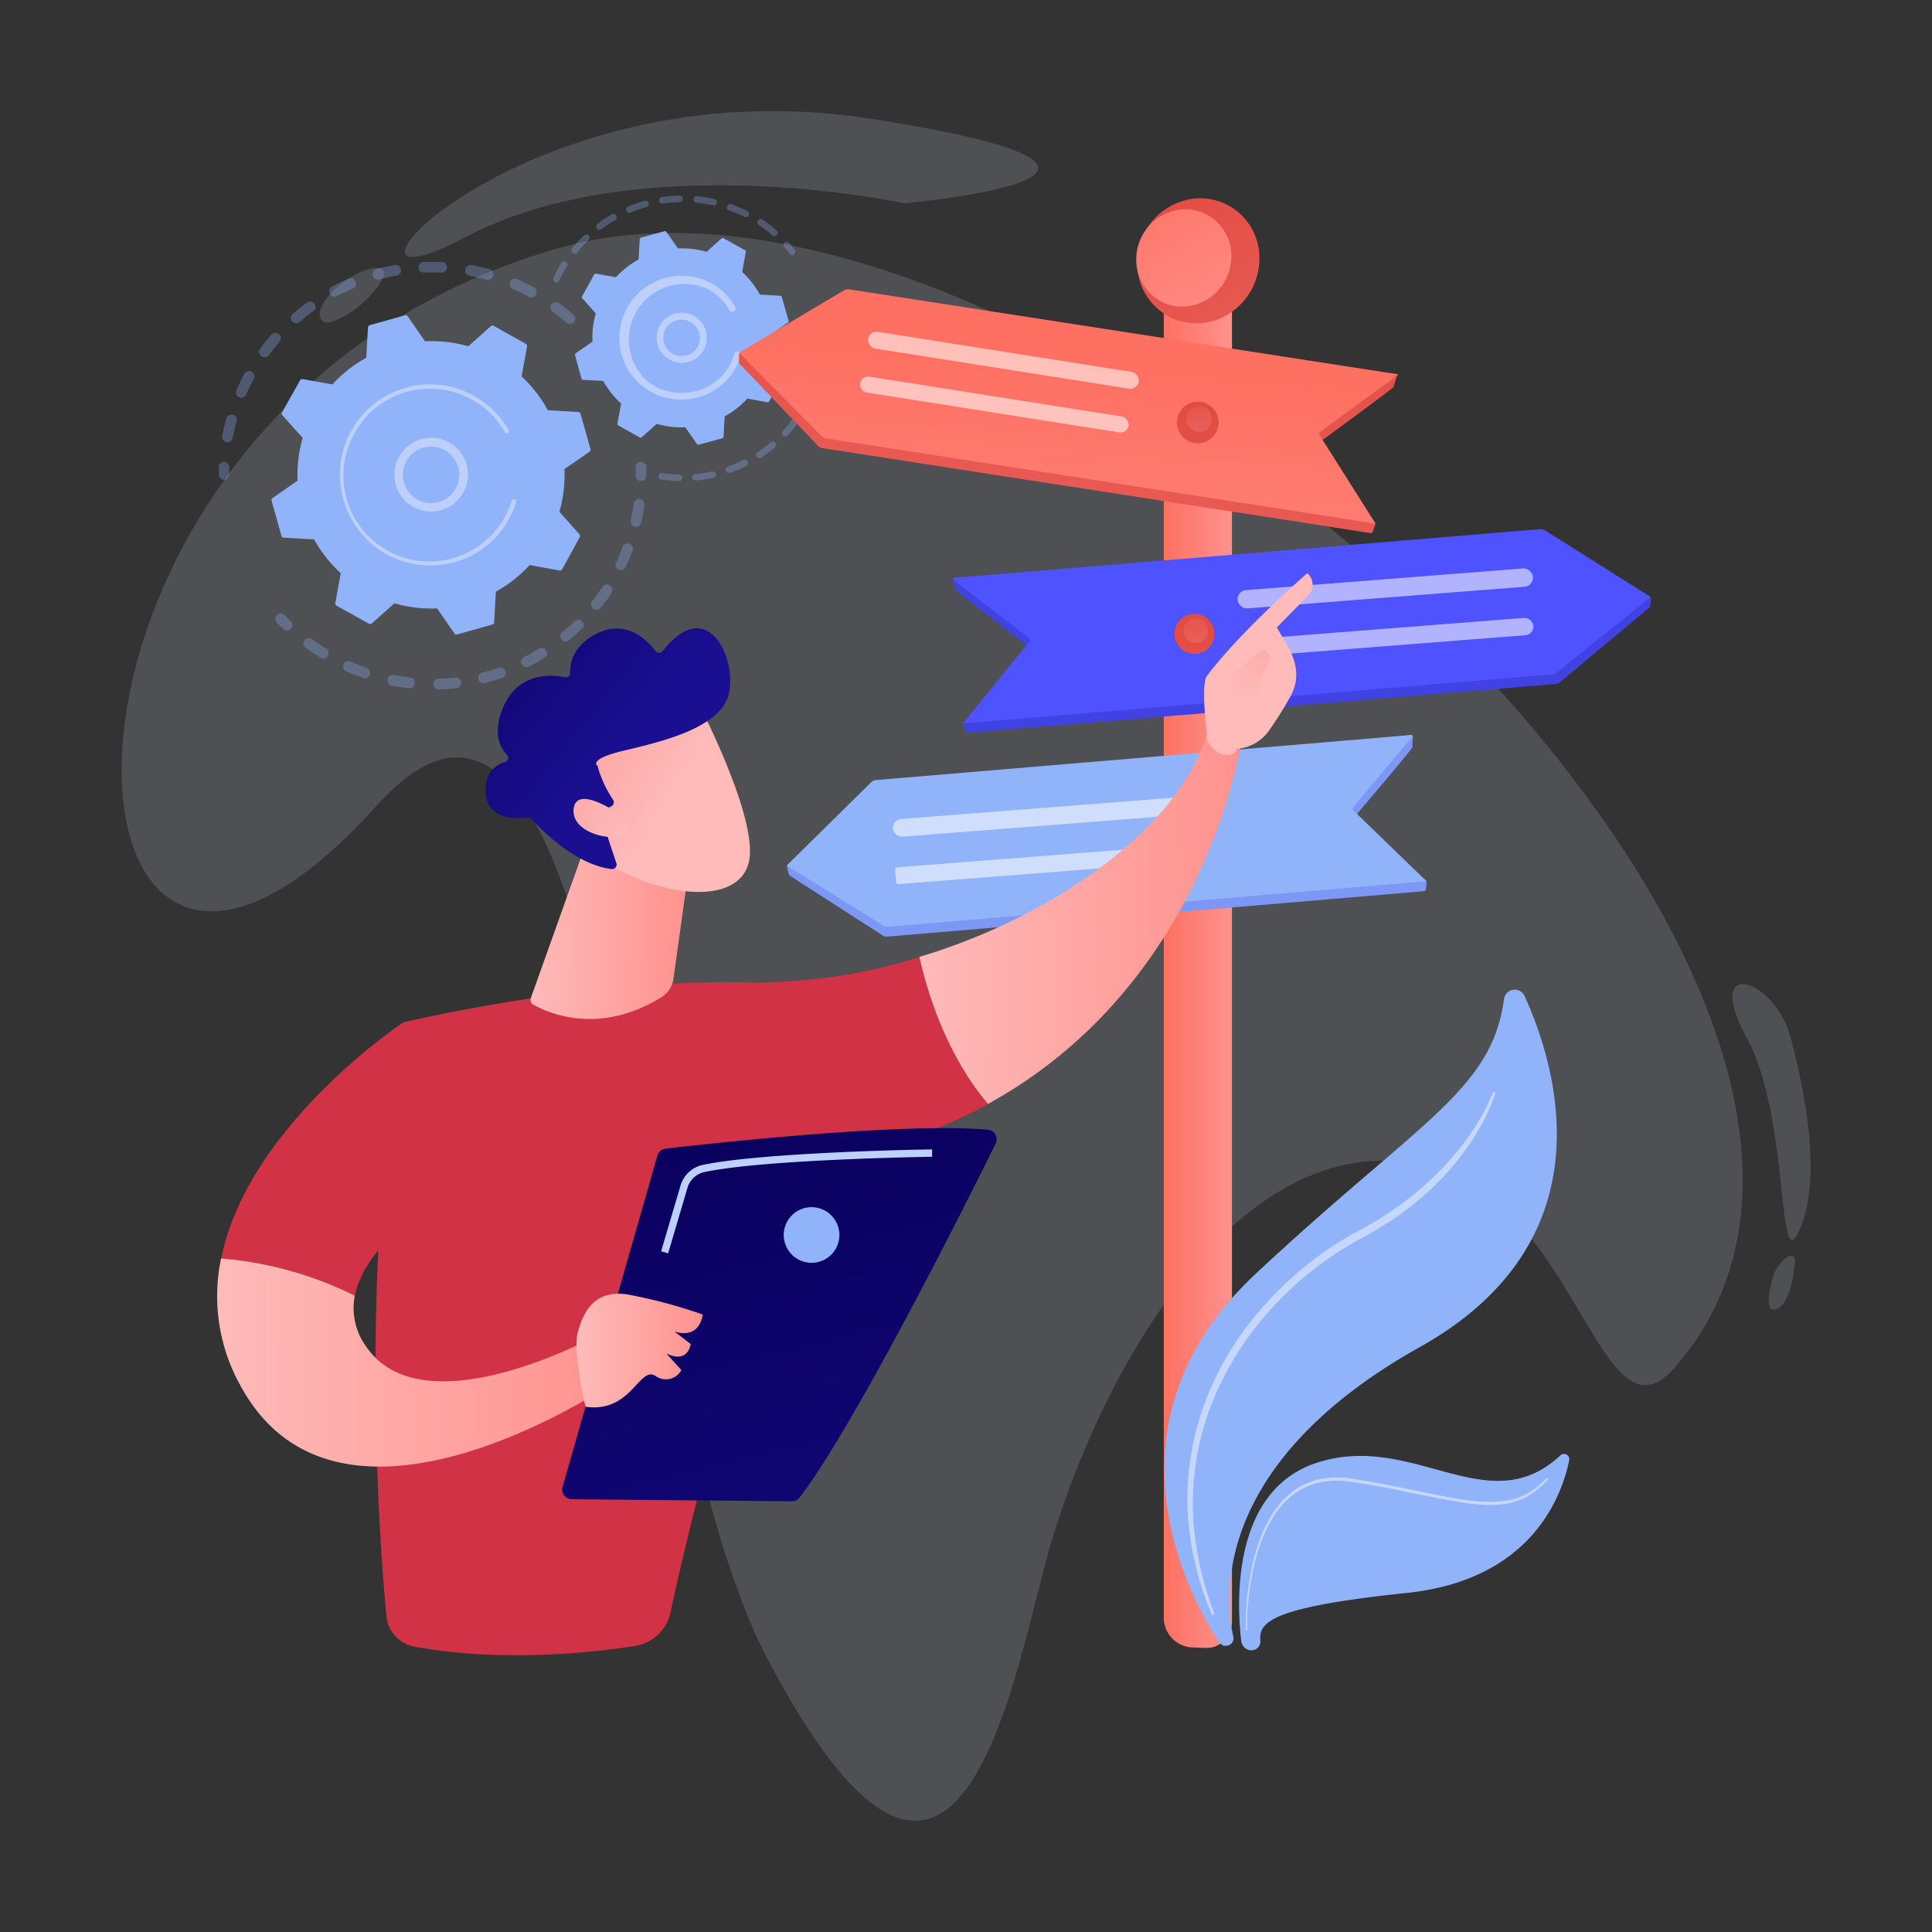 <svg xmlns="http://www.w3.org/2000/svg" xmlns:xlink="http://www.w3.org/1999/xlink" id="Illustration" viewBox="0 0 300 300"><rect x="0" y="0" width="300" height="300" fill="#333333" stroke="none"/><defs><style>.cls-1{opacity:0.17;}.cls-2{fill:#dce4f7;}.cls-3{opacity:0.3;}.cls-4{fill:#91b3fa;}.cls-5{fill:#bdd0fb;}.cls-6{fill:url(#linear-gradient);}.cls-7{fill:url(#linear-gradient-2);}.cls-8{fill:url(#linear-gradient-3);}.cls-9{fill:url(#linear-gradient-4);}.cls-10{fill:url(#linear-gradient-5);}.cls-11{fill:#7d97f4;}.cls-12,.cls-32{fill:#fff;}.cls-12{opacity:0.56;}.cls-13{fill:url(#linear-gradient-6);}.cls-14{fill:url(#linear-gradient-7);}.cls-15{fill:url(#linear-gradient-8);}.cls-16{fill:url(#linear-gradient-9);}.cls-17{fill:url(#linear-gradient-10);}.cls-18{fill:url(#linear-gradient-11);}.cls-19{fill:url(#linear-gradient-12);}.cls-20{fill:url(#linear-gradient-13);}.cls-21{fill:#d13245;}.cls-22{fill:url(#linear-gradient-14);}.cls-23{fill:url(#linear-gradient-15);}.cls-24{fill:url(#linear-gradient-16);}.cls-25{fill:url(#linear-gradient-17);}.cls-26{fill:url(#linear-gradient-18);}.cls-27{fill:url(#linear-gradient-19);}.cls-28{fill:url(#linear-gradient-20);}.cls-29{fill:url(#linear-gradient-21);}.cls-30{fill:url(#linear-gradient-22);}.cls-31{fill:url(#linear-gradient-23);}.cls-32{opacity:0.47;}</style><linearGradient id="linear-gradient" x1="180.71" y1="151.69" x2="191.3" y2="151.69" gradientUnits="userSpaceOnUse"><stop offset="0" stop-color="#fe7062"></stop><stop offset="1" stop-color="#ff928e"></stop></linearGradient><linearGradient id="linear-gradient-2" x1="-2865.47" y1="21.72" x2="-2888.87" y2="60.88" gradientTransform="matrix(-1, 0, 0, 1, -2690.61, 0)" gradientUnits="userSpaceOnUse"><stop offset="0" stop-color="#e1473d"></stop><stop offset="1" stop-color="#e9605a"></stop></linearGradient><linearGradient id="linear-gradient-3" x1="-2865.72" y1="25.47" x2="-2883.9" y2="55.91" gradientTransform="matrix(-1, 0, 0, 1, -2690.61, 0)" xlink:href="#linear-gradient"></linearGradient><linearGradient id="linear-gradient-4" x1="467.87" y1="-187.66" x2="467.87" y2="-117.07" gradientTransform="matrix(0.95, 0.13, -0.14, 0.99, -297.8, 149.2)" xlink:href="#linear-gradient-2"></linearGradient><linearGradient id="linear-gradient-5" x1="-2945.74" y1="-197.13" x2="-2950.49" y2="-137.8" gradientTransform="matrix(-0.94, -0.15, -0.15, 0.99, -2642.34, -190.83)" xlink:href="#linear-gradient"></linearGradient><linearGradient id="linear-gradient-6" x1="200.95" y1="-41.89" x2="201.5" y2="19.7" gradientUnits="userSpaceOnUse"><stop offset="0" stop-color="#4f52ff"></stop><stop offset="1" stop-color="#4042e2"></stop></linearGradient><linearGradient id="linear-gradient-7" x1="257.21" y1="48.91" x2="358.04" y2="-29.03" xlink:href="#linear-gradient-6"></linearGradient><linearGradient id="linear-gradient-8" x1="188.04" y1="56.15" x2="178.64" y2="99.49" gradientTransform="matrix(1, 0, 0, 1, 0, 0)" xlink:href="#linear-gradient-2"></linearGradient><linearGradient id="linear-gradient-9" x1="186.05" y1="57.69" x2="186.26" y2="67.23" gradientTransform="matrix(1, 0, 0, 1, 0, 0)" xlink:href="#linear-gradient-2"></linearGradient><linearGradient id="linear-gradient-10" x1="187.45" y1="89.33" x2="178.39" y2="131.08" gradientTransform="matrix(1, 0, 0, 1, 0, 0)" xlink:href="#linear-gradient-2"></linearGradient><linearGradient id="linear-gradient-11" x1="185.53" y1="90.81" x2="185.73" y2="100" gradientTransform="matrix(1, 0, 0, 1, 0, 0)" xlink:href="#linear-gradient-2"></linearGradient><linearGradient id="linear-gradient-12" x1="187.72" y1="118.43" x2="178.31" y2="161.8" gradientTransform="matrix(1, 0, 0, 1, 0, 0)" xlink:href="#linear-gradient-2"></linearGradient><linearGradient id="linear-gradient-13" x1="185.73" y1="119.96" x2="185.94" y2="129.51" gradientTransform="matrix(1, 0, 0, 1, 0, 0)" xlink:href="#linear-gradient-2"></linearGradient><linearGradient id="linear-gradient-14" x1="11082.55" y1="79.56" x2="11132.14" y2="79.56" gradientTransform="translate(-10938.98 -43.08) rotate(0.54)" gradientUnits="userSpaceOnUse"><stop offset="0" stop-color="#febbba"></stop><stop offset="1" stop-color="#ff928e"></stop></linearGradient><linearGradient id="linear-gradient-15" x1="-4966.93" y1="70.79" x2="-4933.66" y2="146.49" gradientTransform="matrix(-1, -0.01, -0.01, 1, -4784.82, 16.31)" xlink:href="#linear-gradient-14"></linearGradient><linearGradient id="linear-gradient-16" x1="11131.9" y1="46.51" x2="11145.79" y2="25.16" xlink:href="#linear-gradient-14"></linearGradient><linearGradient id="linear-gradient-17" x1="10974.05" y1="150.26" x2="11036.8" y2="150.26" xlink:href="#linear-gradient-14"></linearGradient><linearGradient id="linear-gradient-18" x1="11022.24" y1="83.18" x2="11047.05" y2="83.18" xlink:href="#linear-gradient-14"></linearGradient><linearGradient id="linear-gradient-19" x1="3484.34" y1="6097.69" x2="3475.07" y2="6067.11" gradientTransform="matrix(0.75, -0.66, 0.66, 0.75, -6525.1, -2162.49)" xlink:href="#linear-gradient-14"></linearGradient><linearGradient id="linear-gradient-20" x1="3475.98" y1="6044.41" x2="3483.73" y2="6088.64" gradientTransform="matrix(0.75, -0.66, 0.66, 0.75, -6525.1, -2162.49)" gradientUnits="userSpaceOnUse"><stop offset="0" stop-color="#09005d"></stop><stop offset="1" stop-color="#1a0f91"></stop></linearGradient><linearGradient id="linear-gradient-21" x1="3474.87" y1="6097.54" x2="3466.52" y2="6070.03" gradientTransform="matrix(0.75, -0.66, 0.66, 0.75, -6525.1, -2162.49)" xlink:href="#linear-gradient-14"></linearGradient><linearGradient id="linear-gradient-22" x1="10786.58" y1="171.56" x2="10821.21" y2="315.83" gradientTransform="translate(-10673.36)" xlink:href="#linear-gradient-20"></linearGradient><linearGradient id="linear-gradient-23" x1="10762.85" y1="209.72" x2="10782.47" y2="209.72" gradientTransform="translate(-10673.36)" xlink:href="#linear-gradient-14"></linearGradient></defs><g class="cls-1"><path class="cls-2" d="M277.76,160.15s6,19.53,2,30-1.6-16.22-8.45-28.83S274.86,151.66,277.76,160.15Z"></path><path class="cls-2" d="M140.34,31.56s-41.11-9-68.16,5.31,8.08-27.1,63.18-18.41S140.34,31.56,140.34,31.56Z"></path><path class="cls-2" d="M260,212.41c-11.34,12.87-14.94-24.64-37-31-28.6-8.21-50.63,28.06-59.64,57.64-5.7,18.74-13.7,76.59-44.3,18.31C97.08,215.57,94.58,85,58.41,125.18,4.74,184.78-1.88,64,86.6,38.56,163.43,16.45,311.37,154,260,212.41Z"></path><path class="cls-2" d="M58.24,41.61c-3.28.25-9,4.77-8.57,7.46s5.33-.82,6.55-1.92C58.37,45.21,61.51,41.35,58.24,41.61Z"></path><path class="cls-2" d="M278.75,195.81s-.5,6.5-2.79,7.42-1-3.84-.55-5.27C276.05,196.15,278.53,193.64,278.75,195.81Z"></path></g><g class="cls-3"><path class="cls-4" d="M89.09,50a.84.84,0,0,1-1.18.09c-.67-.59-1.38-1.16-2.1-1.69a.83.83,0,0,1-.19-1.15h0a.83.83,0,0,1,1.16-.18c.76.56,1.51,1.15,2.22,1.77A.84.84,0,0,1,89.14,50Zm-7-3.93c-.79-.43-1.61-.82-2.42-1.18a.83.83,0,1,1,.66-1.52c.86.37,1.72.79,2.55,1.23a.84.84,0,0,1,.33,1.13.41.41,0,0,1,0,.09A.83.83,0,0,1,82.11,46.08Zm-6.55-2.64c-.86-.24-1.74-.44-2.62-.61a.81.81,0,0,1-.66-1,.83.83,0,0,1,1-.67c.92.17,1.85.39,2.76.64a.83.83,0,0,1,.58,1,1,1,0,0,1-.12.26A.84.84,0,0,1,75.56,43.44Zm-7-1.1a26.82,26.82,0,0,0-2.69,0,.83.83,0,0,1-.07-1.66c.94,0,1.9,0,2.84,0a.83.83,0,0,1,.79.87.8.8,0,0,1-.15.44A.83.83,0,0,1,68.59,42.34Zm-7,.47c-.88.16-1.76.36-2.63.59a.83.83,0,0,1-.43-1.61c.91-.24,1.84-.45,2.77-.62a.83.83,0,0,1,1,.67.84.84,0,0,1-.67,1Zm-6.76,2c-.82.35-1.64.74-2.43,1.16a.84.84,0,0,1-1.13-.35.83.83,0,0,1,.35-1.12c.83-.44,1.69-.85,2.56-1.22a.83.83,0,0,1,1.09.44.81.81,0,0,1-.09.8A.72.72,0,0,1,54.79,44.83ZM35.17,68.67a.82.82,0,0,1-.66-1c.17-.92.39-1.85.64-2.76a.84.84,0,0,1,1.61.45c-.25.86-.45,1.74-.62,2.62a.83.83,0,0,1-.13.32A.84.84,0,0,1,35.17,68.67ZM48.65,48.3A26.22,26.22,0,0,0,46.54,50a.84.84,0,0,1-1.18-.09.83.83,0,0,1,.09-1.17c.71-.62,1.46-1.21,2.22-1.76a.82.82,0,0,1,1.16.19.81.81,0,0,1,0,1A1.19,1.19,0,0,1,48.65,48.3ZM37.13,61.69a.83.83,0,0,1-.43-1.09c.38-.86.79-1.72,1.24-2.55a.83.83,0,0,1,1.47.79c-.43.79-.83,1.61-1.19,2.43a.64.64,0,0,1-.08.14A.81.81,0,0,1,37.13,61.69Zm6.3-8.64c-.58.67-1.15,1.38-1.68,2.1a.83.83,0,0,1-1.35-1v0c.56-.76,1.15-1.5,1.77-2.21a.83.83,0,0,1,1.31,1Z"></path><path class="cls-4" d="M35.45,74.14a.82.82,0,0,0,.15-.47q0-.65,0-1.29A.83.83,0,0,0,34,72.3c0,.45,0,.91,0,1.36a.84.84,0,0,0,.83.84A.82.82,0,0,0,35.45,74.14Z"></path></g><g class="cls-3"><path class="cls-4" d="M45.24,97.53a.82.82,0,0,0-.11-1.07c-.3-.3-.61-.61-.91-.93A.83.83,0,1,0,43,96.68c.31.33.63.65,1,1a.82.82,0,0,0,1.17,0Z"></path><path class="cls-4" d="M93.33,94.29a.83.83,0,1,1-1.31-1c.54-.69,1-1.41,1.54-2.16a.84.84,0,0,1,1.15-.24A.83.83,0,0,1,95,92l-.64,1C94,93.42,93.66,93.86,93.33,94.29Zm2.73-5.83a.82.82,0,0,1-.39-1.1c.37-.8.72-1.62,1-2.44a.83.83,0,0,1,1.56.58c-.33.87-.69,1.73-1.09,2.57l-.07.12A.83.83,0,0,1,96.06,88.46Zm-5.75,9.21c-.66.64-1.36,1.27-2.08,1.86a.83.83,0,0,1-1-1.29c.68-.56,1.34-1.15,2-1.76a.83.83,0,0,1,1.26,1.07Zm8.25-15.88a.84.84,0,0,1-.63-1q.3-1.29.48-2.61a.82.82,0,0,1,.94-.7.83.83,0,0,1,.71.93c-.13.92-.3,1.84-.5,2.75a.84.84,0,0,1-1,.63Zm-14,20.36c-.78.49-1.6.94-2.43,1.36a.83.83,0,0,1-1.12-.37.82.82,0,0,1,.37-1.11c.79-.4,1.57-.83,2.31-1.29a.83.83,0,0,1,1.12,1.18A.79.79,0,0,1,84.54,102.15Zm-6.61,3.12c-.87.3-1.77.56-2.67.79a.83.83,0,0,1-.41-1.61c.86-.22,1.71-.47,2.54-.76a.84.84,0,0,1,1.06.52.83.83,0,0,1-.11.75A.85.85,0,0,1,77.93,105.27Zm-7.13,1.59c-.92.11-1.86.17-2.78.2a.84.84,0,0,1,0-1.67c.88,0,1.77-.08,2.65-.18a.83.83,0,0,1,.91.74.8.8,0,0,1-.14.57A.82.82,0,0,1,70.8,106.86Zm-7.31,0c-.92-.1-1.85-.25-2.76-.42a.84.84,0,0,1,.32-1.64c.86.17,1.74.31,2.62.41a.83.83,0,0,1,.74.91.84.84,0,0,1-.92.74Zm-7.14-1.61c-.87-.3-1.75-.64-2.6-1a.83.83,0,0,1-.42-1.1.84.84,0,0,1,1.1-.43c.8.36,1.63.69,2.46,1a.83.83,0,1,1-.54,1.57Zm-6.6-3.12c-.58-.36-1.16-.74-1.72-1.13l-.6-.43a.81.81,0,0,1-.17-1.16.83.83,0,0,1,1.16-.18l.57.41c.53.37,1.08.73,1.63,1.07a.83.83,0,0,1,.27,1.14l0,0A.83.83,0,0,1,49.75,102.14Z"></path><path class="cls-4" d="M100.21,74.35a.81.81,0,0,0,.16-.48c0-.45,0-.91,0-1.36a.84.84,0,0,0-.87-.8.83.83,0,0,0-.79.86c0,.44,0,.87,0,1.3a.83.83,0,0,0,.83.83A.82.82,0,0,0,100.21,74.35Z"></path></g><path class="cls-4" d="M90.15,64.26a.4.4,0,0,0-.36-.28l-4.72-.28A20.73,20.73,0,0,0,81,58.45l.84-4.65a.4.4,0,0,0-.19-.41l-4.95-2.77a.38.38,0,0,0-.45,0l-3.53,3.15A20.54,20.54,0,0,0,66,53l-2.69-3.89a.37.37,0,0,0-.42-.15l-5.47,1.53a.4.4,0,0,0-.28.35l-.27,4.72a20.43,20.43,0,0,0-5.25,4.13L47,58.87a.38.38,0,0,0-.41.19L43.82,64a.39.39,0,0,0,0,.45L47,68a20.88,20.88,0,0,0-.79,6.63l-3.88,2.7a.38.38,0,0,0-.16.42l1.54,5.46a.36.36,0,0,0,.35.28l4.72.28A21,21,0,0,0,52.91,89l-.84,4.65a.4.4,0,0,0,.19.41l5,2.77a.38.38,0,0,0,.45,0l3.53-3.15a20.26,20.26,0,0,0,6.63.79l2.69,3.89a.38.38,0,0,0,.43.15l5.46-1.53a.4.4,0,0,0,.28-.35L77,91.87a20.55,20.55,0,0,0,5.24-4.13l4.65.85a.4.4,0,0,0,.41-.2L90,83.45A.39.39,0,0,0,90,83l-3.14-3.53a20.57,20.57,0,0,0,.79-6.63l3.89-2.7a.4.4,0,0,0,.15-.42Z"></path><path class="cls-5" d="M71.07,77.65a5.7,5.7,0,0,1-8.06.21,5.7,5.7,0,0,1-.22-8.06A5.7,5.7,0,0,1,71.6,77,6.54,6.54,0,0,1,71.07,77.65Zm-8.51-3.81a4.38,4.38,0,1,0,1.2-3.12,3.89,3.89,0,0,0-.41.5A4.27,4.27,0,0,0,62.56,73.84Z"></path><path class="cls-5" d="M78.27,81.83A13.93,13.93,0,0,0,79,80.61h0c.07-.13.15-.26.22-.4a14.4,14.4,0,0,0,.87-2.07v0l0-.08a1,1,0,0,1,0-.16.33.33,0,0,0-.13-.37l-.09,0a.35.35,0,0,0-.42.22,13.17,13.17,0,0,1-1.12,2.62,13.37,13.37,0,0,1-18.19,5.1,12.57,12.57,0,0,1-1.16-.73,13.34,13.34,0,0,1-3.94-17.45A13.37,13.37,0,0,1,73.35,62.1c.4.22.78.47,1.15.72a13.35,13.35,0,0,1,3.9,4.29.52.52,0,0,0,.1.11.33.33,0,0,0,.36,0,.33.33,0,0,0,.12-.45,14,14,0,0,0-4.1-4.5c-.39-.27-.79-.53-1.2-.76a14,14,0,0,0-20.37,16,14,14,0,0,0,25,4.29Z"></path><g class="cls-3"><path class="cls-4" d="M123.38,39.33a.51.51,0,0,0,0-.62c-.27-.34-.56-.68-.85-1a.51.51,0,0,0-.72,0,.52.52,0,0,0,0,.73c.28.31.55.63.81,1a.51.51,0,0,0,.72.08Z"></path><path class="cls-4" d="M120.61,36.52a.51.51,0,0,1-.72,0c-.54-.47-1.11-.91-1.7-1.33l-.37-.25a.52.52,0,0,1-.14-.72.54.54,0,0,1,.71-.14l.39.27a21.79,21.79,0,0,1,1.78,1.39.52.52,0,0,1,.09.69Zm-5-2.85a21.2,21.2,0,0,0-2.4-1,.51.51,0,0,1-.3-.66.5.5,0,0,1,.65-.3A20.62,20.62,0,0,1,116,32.75a.52.52,0,0,1,.23.69l0,.06A.52.52,0,0,1,115.57,33.67Zm-4.9-1.77a22.2,22.2,0,0,0-2.57-.42.5.5,0,0,1-.46-.56.5.5,0,0,1,.56-.46,22.66,22.66,0,0,1,2.7.44.51.51,0,0,1,.38.61.37.37,0,0,1-.08.18A.49.49,0,0,1,110.67,31.9Zm-5.18-.51a20.58,20.58,0,0,0-2.6.23.51.51,0,0,1-.58-.43.52.52,0,0,1,.43-.59,24.75,24.75,0,0,1,2.72-.24.52.52,0,0,1,.44.81A.5.5,0,0,1,105.49,31.39Zm-5.15.77a21.67,21.67,0,0,0-2.46.85.51.51,0,0,1-.67-.27.52.52,0,0,1,.27-.68,25.5,25.5,0,0,1,2.59-.89.52.52,0,0,1,.63.36.5.5,0,0,1-.08.43A.45.45,0,0,1,100.34,32.16Zm-4.8,2a21.46,21.46,0,0,0-2.18,1.42.51.51,0,1,1-.62-.82A23,23,0,0,1,95,33.27a.51.51,0,0,1,.7.19.52.52,0,0,1,0,.55A.57.57,0,0,1,95.54,34.16Zm-4.17,3.11a20.13,20.13,0,0,0-1.77,1.92.51.51,0,0,1-.72.07.52.52,0,0,1-.08-.72,22.13,22.13,0,0,1,1.86-2,.51.51,0,0,1,.72,0,.52.52,0,0,1,.05.65Zm-5.21,6.58a.51.51,0,0,1-.25-.68A22.31,22.31,0,0,1,87,41.07l.19-.31a.5.5,0,0,1,.7-.16.52.52,0,0,1,.17.71l-.18.29a22.62,22.62,0,0,0-1.07,2,.22.22,0,0,1,0,.08A.5.5,0,0,1,86.16,43.85Z"></path></g><g class="cls-3"><path class="cls-4" d="M124,65.54a21.39,21.39,0,0,1-1.7,2.08.52.52,0,0,1-.73,0,.51.51,0,0,1,0-.72,22.1,22.1,0,0,0,1.63-2,.51.51,0,0,1,.83.6Zm.74-2.07a.53.53,0,0,1-.2-.7,19.61,19.61,0,0,0,1.11-2.31.51.51,0,1,1,1,.39,24.4,24.4,0,0,1-1.16,2.42l0,0A.51.51,0,0,1,124.72,63.47Zm-4.39,6a22.29,22.29,0,0,1-2.15,1.61.51.51,0,0,1-.71-.15.51.51,0,0,1,.14-.71,20.73,20.73,0,0,0,2.06-1.53.5.5,0,0,1,.72.06.51.51,0,0,1,0,.63A.38.38,0,0,1,120.33,69.48Zm6.48-10.82a.51.51,0,0,1-.36-.63,21.63,21.63,0,0,0,.51-2.52.51.51,0,0,1,.58-.43.52.52,0,0,1,.44.58,23.58,23.58,0,0,1-.54,2.63.53.53,0,0,1-.08.17A.53.53,0,0,1,126.81,58.66Zm-11,13.76a20.5,20.5,0,0,1-2.47,1,.51.51,0,0,1-.66-.31.53.53,0,0,1,.32-.66,20.29,20.29,0,0,0,2.36-1,.52.52,0,0,1,.69.24.53.53,0,0,1,0,.52A.53.53,0,0,1,115.84,72.42Zm-5.06,1.78a23.74,23.74,0,0,1-2.66.42.51.51,0,1,1-.1-1,22,22,0,0,0,2.54-.4.51.51,0,0,1,.53.79A.49.49,0,0,1,110.78,74.2Zm-5.35.51a22,22,0,0,1-2.68-.23.51.51,0,1,1,.15-1,22.11,22.11,0,0,0,2.56.22.51.51,0,0,1,.5.52.55.55,0,0,1-.09.29A.52.52,0,0,1,105.43,74.71Z"></path><path class="cls-4" d="M128.1,53.24a.48.48,0,0,0,.09-.29c0-.44,0-.88,0-1.31a.53.53,0,0,0-.54-.49.51.51,0,0,0-.49.53c0,.41,0,.83,0,1.25a.53.53,0,0,0,.51.53A.54.54,0,0,0,128.1,53.24Z"></path></g><path class="cls-4" d="M121.4,46.12a.27.27,0,0,0-.24-.19L118,45.74a13.85,13.85,0,0,0-2.76-3.51l.57-3.11a.25.25,0,0,0-.13-.27L112.37,37a.26.26,0,0,0-.3,0l-2.36,2.1a13.75,13.75,0,0,0-4.44-.52L103.47,36a.27.27,0,0,0-.29-.1l-3.65,1a.26.26,0,0,0-.19.23l-.18,3.16a13.94,13.94,0,0,0-3.52,2.76l-3.11-.56a.25.25,0,0,0-.27.13L90.4,46a.27.27,0,0,0,0,.3l2.11,2.36A13.45,13.45,0,0,0,92,53.05l-2.6,1.8a.25.25,0,0,0-.11.28l1,3.66a.27.27,0,0,0,.24.19l3.15.18a13.55,13.55,0,0,0,2.77,3.51l-.57,3.11a.27.27,0,0,0,.13.28l3.31,1.86a.26.26,0,0,0,.3,0l2.36-2.1a14,14,0,0,0,4.44.53l1.8,2.6a.26.26,0,0,0,.28.1l3.66-1a.27.27,0,0,0,.19-.24l.18-3.16a13.51,13.51,0,0,0,3.51-2.76l3.12.57a.27.27,0,0,0,.27-.13L121.33,59a.27.27,0,0,0,0-.3l-2.11-2.37a13.39,13.39,0,0,0,.53-4.43l2.6-1.8a.27.27,0,0,0,.1-.29Z"></path><path class="cls-5" d="M108.68,55.13a3.89,3.89,0,1,1,1.07-2.78,3.93,3.93,0,0,1-.7,2.33A3.84,3.84,0,0,1,108.68,55.13Zm-4.78-.6a2.86,2.86,0,0,0,4-.11h0a2.87,2.87,0,0,0,.78-2,2.86,2.86,0,0,0-4.93-1.89,2.69,2.69,0,0,0-.27.32A2.87,2.87,0,0,0,103.9,54.53Z"></path><path class="cls-5" d="M113.7,58c.18-.27.36-.55.52-.84a9.93,9.93,0,0,0,.79-1.8l0-.09a.5.5,0,0,0-.19-.57l-.15-.07a.52.52,0,0,0-.64.34,8.14,8.14,0,0,1-.73,1.69h0a.41.41,0,0,1,0,.09,8.49,8.49,0,0,1-2.94,3,8.85,8.85,0,0,1-2.13.94h-.08a8.57,8.57,0,0,1-6.57-.78q-.39-.23-.75-.48A8.64,8.64,0,0,1,110,44.93a8.35,8.35,0,0,1,.74.47,8.5,8.5,0,0,1,2.53,2.77.61.61,0,0,0,.15.17.52.52,0,0,0,.55,0,.51.51,0,0,0,.19-.7,9.55,9.55,0,0,0-2.83-3.1,9,9,0,0,0-.83-.53,9.68,9.68,0,0,0-14,11,9.56,9.56,0,0,0,3.74,5.29,9.13,9.13,0,0,0,.84.53A9.7,9.7,0,0,0,113.7,58Z"></path><path class="cls-6" d="M191.3,47.48v204.2a4.25,4.25,0,0,1-1.47,3.31,3.82,3.82,0,0,1-2.58.9l-2.24-.08a4.64,4.64,0,0,1-4.3-4.52V47.83Z"></path><path class="cls-7" d="M195.56,40.15a10.15,10.15,0,0,1-4.39,8.35,9.38,9.38,0,0,1-7.83,1.38,8.93,8.93,0,0,1-1.84-.73l-.43-.25a9.37,9.37,0,0,1-4.49-8.11,10,10,0,0,1,9.45-10A9.23,9.23,0,0,1,195.56,40.15Z"></path><path class="cls-8" d="M191.2,39.8a7.9,7.9,0,0,1-3.41,6.49,7.54,7.54,0,0,1-4,1.32,7.18,7.18,0,0,1-2.09-.25,7.72,7.72,0,0,1-1.43-.56l-.34-.2a7.28,7.28,0,0,1-3.49-6.31,7.78,7.78,0,0,1,7.35-7.8A7.18,7.18,0,0,1,191.2,39.8Z"></path><path class="cls-9" d="M114.78,54.78l.81.42L131,45.76,206.41,56.9,217,58.11l-.62,2c-.08.21-12.09,9-12.09,9L213.6,81.3l-.45,1.26a.33.33,0,0,1-.35.22l-9.7-1.51L127.64,69.58a1,1,0,0,1-.56-.29l-12.14-12.7a.87.87,0,0,1-.22-.64Z"></path><path class="cls-10" d="M131.85,44.93,217,58.11a.1.1,0,0,1,0,.17l-12,8.77a.39.39,0,0,0-.09.52l8.57,13.55a.09.09,0,0,1-.08.15l-85.17-13.2a1.1,1.1,0,0,1-.65-.33L114.89,54.89a.13.13,0,0,1,0-.19l16.17-9.62A1.09,1.09,0,0,1,131.85,44.93Z"></path><path class="cls-11" d="M122.19,134.37l.86.22,12.37-12.48,73.75-6.75,9.84-1.23a.32.32,0,0,1,.37.34l-.08,1.61c0,.22-9.39,11.26-9.39,11.26l11.63,9.46-.13,1.3a.32.32,0,0,1-.28.28l-9.5.81-73.91,6.25a.92.92,0,0,1-.6-.15l-14.37-9.24a.88.88,0,0,1-.36-.55Z"></path><path class="cls-4" d="M136,121.13l83.13-7a.19.19,0,0,1,.16.31l-9.15,10.88a.37.37,0,0,0,0,.51l11.21,10.86a.09.09,0,0,1-.05.16l-83.42,7.06a1.13,1.13,0,0,1-.69-.17l-14.93-9.26a.12.12,0,0,1,0-.18l13-12.82A1.16,1.16,0,0,1,136,121.13Z"></path><rect class="cls-12" x="138.58" y="125.44" width="47.1" height="2.76" rx="1.38" transform="translate(-9.39 13.02) rotate(-4.47)"></rect><rect class="cls-12" x="138.99" y="132.88" width="46.72" height="2.62" rx="0.31" transform="translate(-9.96 13.06) rotate(-4.47)"></rect><path class="cls-13" d="M256.37,92.71l-.9.36L240,83l-80.8,6.2-11.25.64.45,1.76c.08.21,12.08,9.45,12.08,9.45l-10.92,11.27.38,1.25a.34.34,0,0,0,.35.23l10.39-.87,80.89-6.72a1.1,1.1,0,0,0,.62-.25L256,94.45a.8.8,0,0,0,.3-.6Z"></path><path class="cls-14" d="M239.11,82.17l-91.05,7.56A.16.16,0,0,0,148,90L159.8,99.1a.37.37,0,0,1,.06.51l-10.21,12.56a.09.09,0,0,0,.08.15L241,104.74a1.27,1.27,0,0,0,.71-.28l14.51-11.65a.11.11,0,0,0,0-.18L239.91,82.36A1.23,1.23,0,0,0,239.11,82.17Z"></path><rect class="cls-12" x="192.1" y="89.95" width="46.01" height="2.85" rx="1.42" transform="translate(-6.47 17.04) rotate(-4.47)"></rect><rect class="cls-12" x="192.53" y="97.62" width="45.65" height="2.7" rx="1.35" transform="translate(-7.06 17.08) rotate(-4.47)"></rect><circle class="cls-15" cx="185.99" cy="65.6" r="3.23"></circle><circle class="cls-16" cx="186.21" cy="65.09" r="1.98"></circle><circle class="cls-17" cx="185.48" cy="98.43" r="3.11"></circle><circle class="cls-18" cx="185.69" cy="97.94" r="1.91"></circle><circle class="cls-19" cx="185.67" cy="127.88" r="3.23"></circle><circle class="cls-20" cx="185.89" cy="127.37" r="1.98"></circle><rect class="cls-12" x="134.54" y="54.61" width="42.55" height="2.64" rx="1.32" transform="translate(10.62 -23.6) rotate(8.97)"></rect><rect class="cls-12" x="133.3" y="61.56" width="42.21" height="2.5" rx="1.25" transform="translate(11.68 -23.3) rotate(8.97)"></rect><path class="cls-21" d="M116.57,152.56c-25.63-.67-54,6.22-54,6.22C55.83,196,58.8,238.17,60,250.93a5.33,5.33,0,0,0,4.36,4.76c13.25,2.44,27.22,1,34.25-.11a6.65,6.65,0,0,0,5.5-5.18C108.7,228.78,122,181.1,122,181.1a84.55,84.55,0,0,0,31.44-9.65c-6.41-7.58-9.38-17.17-10.65-22.83A85.93,85.93,0,0,1,116.57,152.56Z"></path><path class="cls-22" d="M192.66,115.52c-2.49-3.06-4.83-2.93-4.83-2.93-3.92,15.9-24.69,29.91-45.07,36,1.27,5.66,4.24,15.25,10.65,22.83C187.32,152.81,192.66,115.52,192.66,115.52Z"></path><path class="cls-23" d="M192,116.29c.26.84-2.81,2.09-4.57-1.36-.05-1.64-1-8.68,0-10C192.78,97.84,203,89,203,89a2.42,2.42,0,0,1,.27,3.35l-5,5.07c1,1.87,2.25,3.45,2.82,5.7a6.87,6.87,0,0,1-.74,5.07,59.41,59.41,0,0,1-3.2,5.12A6.78,6.78,0,0,1,192,116.29Z"></path><path class="cls-24" d="M196.12,100.74l-4.51,3.75-1.45,3.77,4,4.47s1.41-7.49,2.42-9.11S197.05,101.22,196.12,100.74Z"></path><path class="cls-21" d="M72.18,183.7l-9.6-24.92s-24.1,16-28.23,36.63a56.87,56.87,0,0,1,20.76,5.78C57,191.47,72.18,183.7,72.18,183.7Z"></path><path class="cls-25" d="M92.88,207.26s-27,14.94-36,1.87a10.21,10.21,0,0,1-1.79-7.94,56.87,56.87,0,0,0-20.76-5.78A28.46,28.46,0,0,0,37.25,215c15.62,29.22,59.13-1,59.13-1Z"></path><path class="cls-26" d="M90.8,131.5,82.42,155a.85.85,0,0,0,.38,1c2.21,1.25,10.19,4.88,19.9-1.15a4,4,0,0,0,1.87-2.84l2.84-20.39Z"></path><path class="cls-27" d="M108.76,109.82s8.8,17,7.58,23.75-12.31,6.21-22,.58l-6.6-18.27Z"></path><path class="cls-28" d="M94.91,125.22a.71.71,0,0,0,.31-1,18,18,0,0,1-2.44-5.31s-1.6-1,4.12-2.36,14.25-3.35,16.09-8.2-2.68-16.68-10.08-7.25a.7.7,0,0,1-1.11,0c-1.18-1.57-4.3-4.84-8.7-2.91C89,100,88.5,103,88.54,104.46a.68.68,0,0,1-.82.7c-2.07-.41-7-.8-9.4,4.28-1.95,4.18-.73,6.57.39,7.74a.7.7,0,0,1-.31,1.15c-1.37.4-3.13,1.54-3,4.73.2,4.41,5.13,4.07,6.54,3.88a.69.69,0,0,1,.61.22c1.19,1.34,6.56,7.05,12.42,7.79a.7.7,0,0,0,.74-.92l-2.46-7.41a.69.69,0,0,1,.38-.86Z"></path><path class="cls-29" d="M95.92,126.27s-6.34-4.43-6.84-.75,5.69,5.39,8.78,4Z"></path><path class="cls-30" d="M87.36,230.87l14.72-51.43a1.51,1.51,0,0,1,1.27-1.08c2.67-.31,10.4-1.18,19.33-1.94,10.75-.91,23.23-1.64,30.69-1a1.5,1.5,0,0,1,1.23,2.17c-4.24,8.58-21.69,43.5-30.43,54.94a1.49,1.49,0,0,1-1.21.59l-34.17-.32A1.5,1.5,0,0,1,87.36,230.87Z"></path><path class="cls-31" d="M90.92,218.44s-2-8.43-1.23-11.43,2.43-6.84,7.78-6a77.24,77.24,0,0,1,11.64,3.11s-.31,3.89-4.38,2.64l2.52,1.94s-.36,3.13-3.79,1.46l2.34,2.58a2.72,2.72,0,0,1-4,.92C99.28,212,98.07,219.46,90.92,218.44Z"></path><path class="cls-4" d="M121.7,191.77a4.32,4.32,0,1,0,4.32-4.32A4.32,4.32,0,0,0,121.7,191.77Z"></path><path class="cls-5" d="M103.75,194.62l3-10.17a3.5,3.5,0,0,1,2.62-2.45c9.4-2,35.11-2.37,35.37-2.38v-1.14c-1.06,0-26.09.42-35.6,2.4a4.62,4.62,0,0,0-3.48,3.25l-3,10.17Z"></path><path class="cls-4" d="M190.18,255.58a1.1,1.1,0,0,1-.74-.48c-2.56-3.68-21.06-32.45,5.59-57.35,25.3-23.65,36.58-28.31,38.51-42.61a1.68,1.68,0,0,1,3.2-.47c5.21,11.47,13,38.1-16.23,54.48-32.3,18.06-30.37,39.06-29,45a1.14,1.14,0,0,1-1.3,1.38Z"></path><path class="cls-4" d="M194.1,256.24a1.63,1.63,0,0,1-1.36-1.42c-.6-4.92-1.88-23.27,11.76-27.69,15-4.87,26.54,9.33,37.79-1.13a.82.82,0,0,1,1.37.77c-1.15,5.61-5.89,18.56-25.21,20.58-20.67,2.16-23.07,4.44-22.74,7.39a1.38,1.38,0,0,1-1.61,1.5Z"></path><path class="cls-32" d="M232.2,169.7a22.16,22.16,0,0,1-1.16,3c-.45,1-.94,1.89-1.47,2.8s-1.1,1.8-1.72,2.66-1.25,1.71-1.92,2.52a45.72,45.72,0,0,1-9.39,8.5,61.43,61.43,0,0,1-5.43,3.26,47.49,47.49,0,0,0-5.25,3.28,52.81,52.81,0,0,0-9.17,8.31,49.21,49.21,0,0,0-6.89,10.27,42.38,42.38,0,0,0-4.27,24.1,50.59,50.59,0,0,0,3,12.07.21.21,0,0,1-.12.28.23.23,0,0,1-.28-.12,49,49,0,0,1-3.35-12.14,43,43,0,0,1-.4-6.32,41.79,41.79,0,0,1,.56-6.31,43.68,43.68,0,0,1,3.84-12,49,49,0,0,1,7-10.56,54.53,54.53,0,0,1,9.34-8.55,51.51,51.51,0,0,1,5.37-3.38l1.37-.75c.46-.24.9-.51,1.35-.77l.67-.39.65-.42.66-.41.64-.43a50,50,0,0,0,4.92-3.76,44.27,44.27,0,0,0,4.41-4.36,42.93,42.93,0,0,0,3.76-4.92,30.62,30.62,0,0,0,2.89-5.49h0a.2.2,0,0,1,.26-.11A.21.21,0,0,1,232.2,169.7Z"></path><path class="cls-32" d="M193.48,252.89a2.9,2.9,0,0,0,0-.51v-.5c0-.34,0-.67,0-1,0-.67.06-1.34.12-2,.11-1.33.27-2.67.5-4a29.8,29.8,0,0,1,2.31-7.71,17.11,17.11,0,0,1,2.14-3.45,12.26,12.26,0,0,1,3-2.7,10.7,10.7,0,0,1,3.82-1.42,11.53,11.53,0,0,1,2-.19,17.43,17.43,0,0,1,2,.11c.68.09,1.33.21,2,.32l2,.35c1.32.24,2.63.49,3.95.75,2.62.52,5.24,1.09,7.86,1.58,1.32.24,2.63.45,3.95.58a18.74,18.74,0,0,0,4,0A10,10,0,0,0,237,232a12.33,12.33,0,0,0,3.09-2.44.18.18,0,0,1,.25,0,.16.16,0,0,1,0,.24,12.78,12.78,0,0,1-3.16,2.55,10.38,10.38,0,0,1-3.87,1.23,19.67,19.67,0,0,1-4.06,0c-1.34-.13-2.67-.35-4-.58-2.64-.48-5.25-1-7.88-1.56s-5.26-1-7.88-1.39a13.13,13.13,0,0,0-2-.13,11.61,11.61,0,0,0-2,.17,10.09,10.09,0,0,0-3.67,1.34,11.71,11.71,0,0,0-3,2.58,17.05,17.05,0,0,0-2.11,3.35,29.36,29.36,0,0,0-2.36,7.59c-.24,1.31-.41,2.64-.53,4-.06.66-.11,1.33-.14,2,0,.34,0,.67,0,1v.5a2.07,2.07,0,0,0,0,.5.15.15,0,1,1-.29.08A.08.08,0,0,1,193.48,252.89Z"></path></svg>